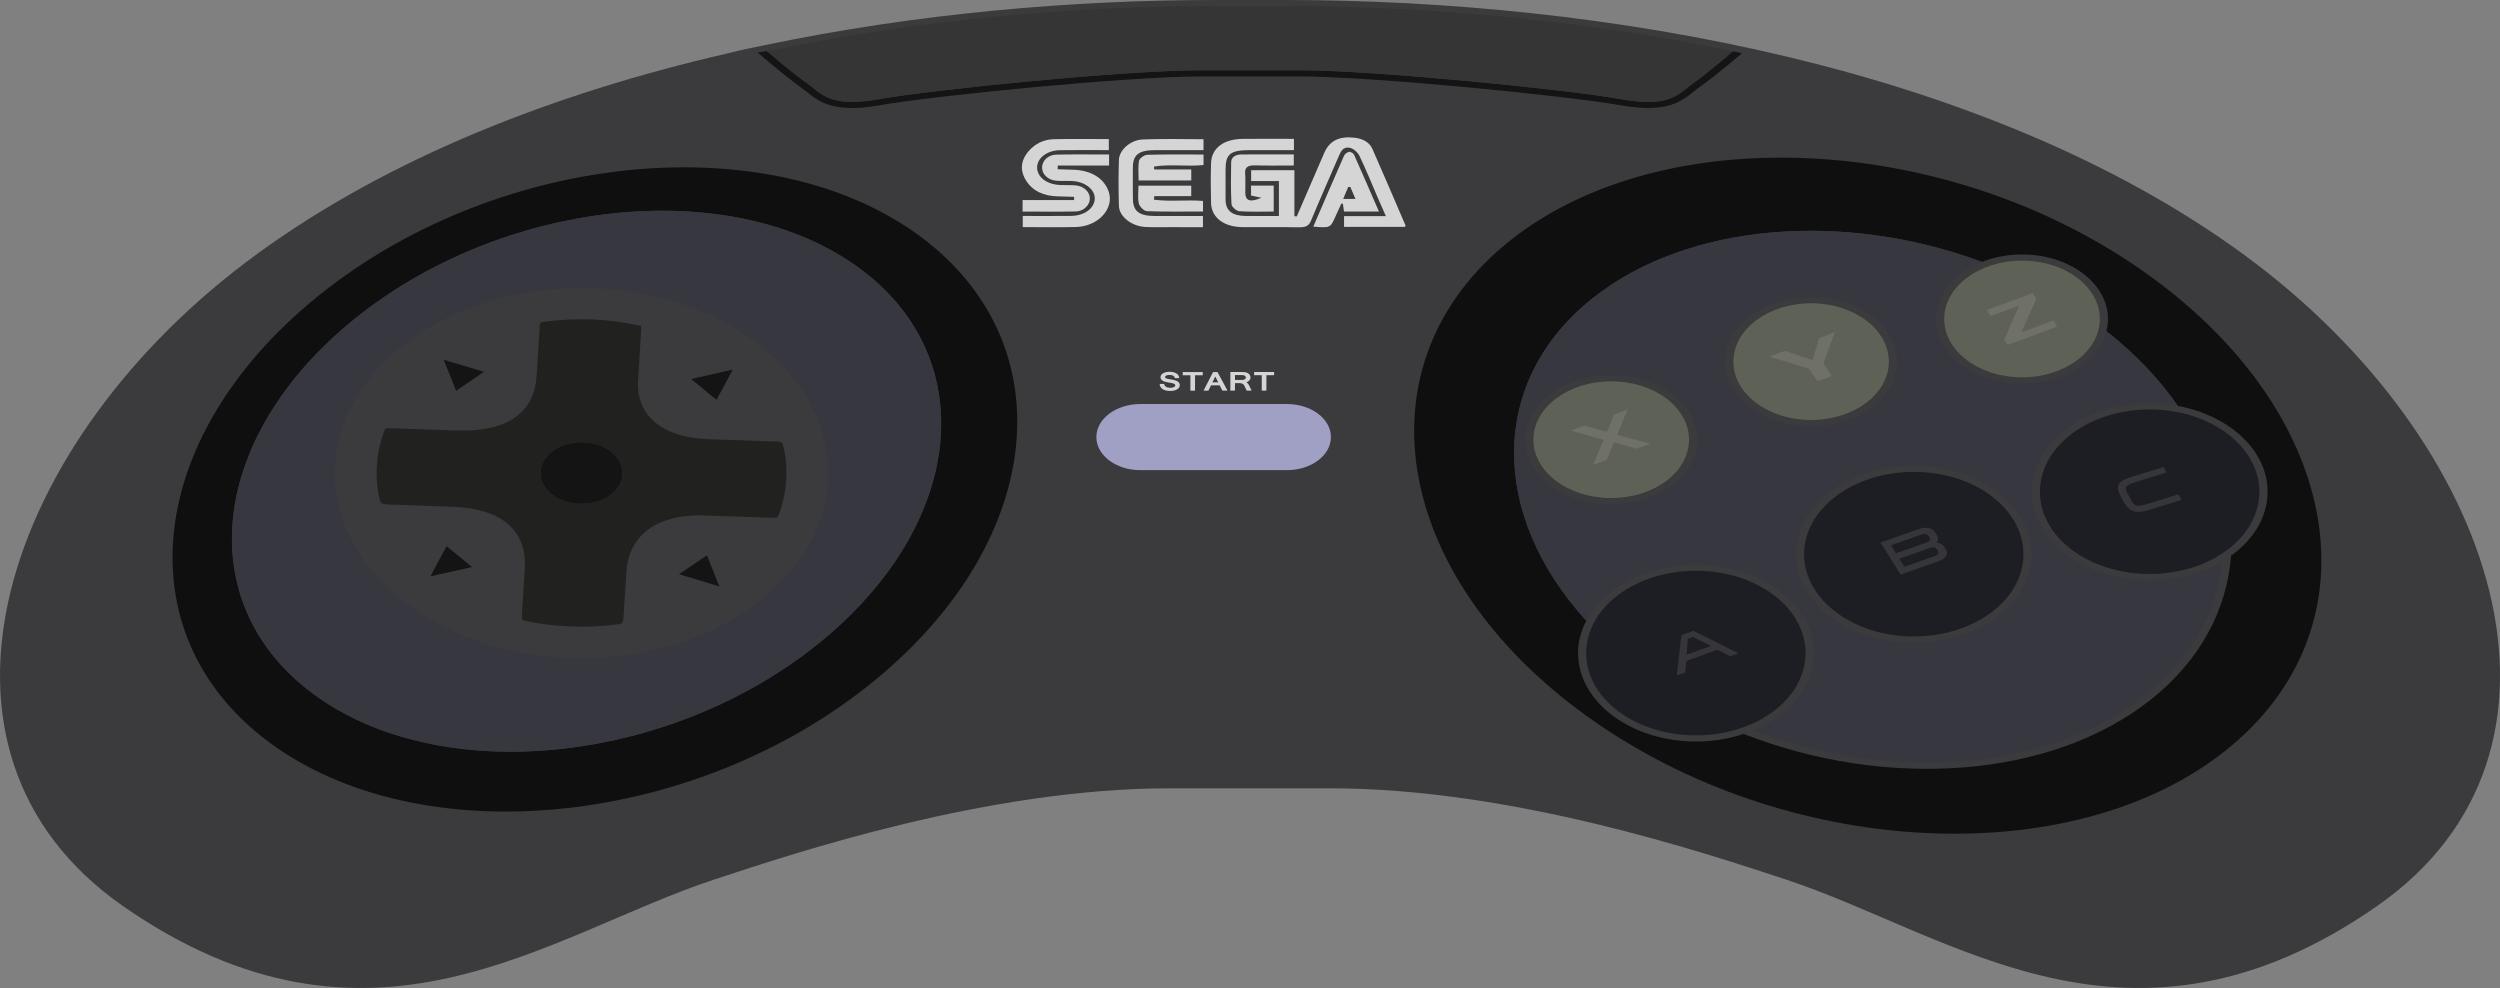 <?xml version="1.0" encoding="UTF-8" standalone="no"?>
<svg
   xmlns:dc="http://purl.org/dc/elements/1.1/"
   xmlns:cc="http://creativecommons.org/ns#"
   xmlns:rdf="http://www.w3.org/1999/02/22-rdf-syntax-ns#"
   xmlns:svg="http://www.w3.org/2000/svg"
   xmlns="http://www.w3.org/2000/svg"
   xmlns:sodipodi="http://sodipodi.sourceforge.net/DTD/sodipodi-0.dtd"
   xmlns:inkscape="http://www.inkscape.org/namespaces/inkscape"
   viewBox="0 0 329.696 130.292"
   height="130.292"
   width="329.696"
   xml:space="preserve"
   version="1.1"
   id="svg2"
   sodipodi:docname="controller.svg"
   inkscape:version="0.92.2 (5c3e80d, 2017-08-06)"><rect x="0" y="0" width="329.696" height="130.292" fill="#808080" stroke="none"/><sodipodi:namedview
     pagecolor="#ffffff"
     bordercolor="#666666"
     borderopacity="1"
     objecttolerance="10"
     gridtolerance="10"
     guidetolerance="10"
     inkscape:pageopacity="0"
     inkscape:pageshadow="2"
     inkscape:window-width="1920"
     inkscape:window-height="1017"
     id="namedview158"
     showgrid="false"
     inkscape:zoom="2.1171002"
     inkscape:cx="93.673723"
     inkscape:cy="125.79441"
     inkscape:window-x="-8"
     inkscape:window-y="-8"
     inkscape:window-maximized="1"
     inkscape:current-layer="g152"
     fit-margin-top="0"
     fit-margin-left="0"
     fit-margin-right="0"
     fit-margin-bottom="0" /><defs
     id="defs6"><clipPath
       id="clipPath16"
       clipPathUnits="userSpaceOnUse"><path
         id="path18"
         d="M 0,138.978 H 263.757 V 0 H 0 Z"
         inkscape:connector-curvature="0" /></clipPath><clipPath
       id="clipPath28"
       clipPathUnits="userSpaceOnUse"><path
         id="path30"
         d="m 166.998,51.668 h 0.79 v -1.14 h -0.79 z"
         inkscape:connector-curvature="0" /></clipPath><clipPath
       id="clipPath44"
       clipPathUnits="userSpaceOnUse"><path
         id="path46"
         d="m 209.098,102.598 h 1.1 v -0.81 h -1.1 z"
         inkscape:connector-curvature="0" /></clipPath><clipPath
       id="clipPath60"
       clipPathUnits="userSpaceOnUse"><path
         id="path62"
         d="m 221.548,93.718 h 0.83 v -1.33 h -0.83 z"
         inkscape:connector-curvature="0" /></clipPath><clipPath
       id="clipPath76"
       clipPathUnits="userSpaceOnUse"><path
         id="path78"
         d="m 229.768,81.878 h 1.22 v -0.84 h -1.22 z"
         inkscape:connector-curvature="0" /></clipPath><clipPath
       id="clipPath96"
       clipPathUnits="userSpaceOnUse"><path
         id="path98"
         d="m 183.718,36.628 h 1.2 v -0.89 h -1.2 z"
         inkscape:connector-curvature="0" /></clipPath><clipPath
       id="clipPath112"
       clipPathUnits="userSpaceOnUse"><path
         id="path114"
         d="m 234.458,60.968 h 0.94 v -0.96 h -0.94 z"
         inkscape:connector-curvature="0" /></clipPath></defs><g
     transform="matrix(1.25,0,0,-1.25,0,130.292)"
     id="g10"><g
       id="g12"><g
         clip-path="url(#clipPath16)"
         id="g14"><g
           transform="matrix(1,0,0,0.75,234.728,24.988)"
           id="g20"><path
             id="path22"
             style="fill:#0f0f0f;fill-opacity:1;fill-rule:nonzero;stroke:none"
             d="m 0,0 c -16.27,-17.17 -46.35,-15.09 -67.18,4.8 -20.84,19.88 -24.44,49.91 -8.17,67.08 7.12,7.51 16.88,11.33 27.35,11.59 13.47,0.34 28.12,-5.2 39.84,-16.39 C 12.68,47.2 16.27,17.16 0,0 M -7.57,67.7 C -19.45,79.03 -34.35,84.69 -48.06,84.34 V 84.33 C -58.73,84.06 -68.7,80.16 -75.99,72.47 -92.64,54.9 -88.9,24.32 -67.78,4.18 -46.66,-15.97 -16.03,-18.17 0.63,-0.59 17.29,16.98 13.56,47.56 -7.57,67.7"
             inkscape:connector-curvature="0" /></g><g
           id="g24"
           transform="matrix(1,0,0,0.75,0,-1.0861612e-5)"><g
             id="g26" /><g
             id="g32"><g
               style="opacity:0.34"
               id="g34"
               clip-path="url(#clipPath28)"><g
                 id="g36"
                 transform="translate(167.788,51.028)"><path
                   id="path38"
                   style="fill:#f3f3f3;fill-opacity:1;fill-rule:nonzero;stroke:none"
                   d="m 0,0 -0.71,-0.5 c -0.03,0.04 -0.05,0.07 -0.08,0.11 0.1,0.35 0.22,0.69 0.36,1.03 C -0.3,0.42 -0.15,0.21 0,0"
                   inkscape:connector-curvature="0" /></g></g></g></g><g
           id="g40"
           transform="matrix(1,0,0,0.75,0,-1.0861612e-5)"><g
             id="g42" /><g
             id="g48"><g
               style="opacity:0.34"
               id="g50"
               clip-path="url(#clipPath44)"><g
                 id="g52"
                 transform="translate(210.198,102.558)"><path
                   id="path54"
                   style="fill:#f3f3f3;fill-opacity:1;fill-rule:nonzero;stroke:none"
                   d="m 0,0 -0.4,-0.77 c -0.23,0.12 -0.47,0.24 -0.7,0.35 0.33,0.17 0.67,0.33 1.02,0.46 C -0.05,0.03 -0.03,0.01 0,0"
                   inkscape:connector-curvature="0" /></g></g></g></g><g
           id="g56"
           transform="matrix(1,0,0,0.75,0,-1.0861612e-5)"><g
             id="g58" /><g
             id="g64"><g
               style="opacity:0.34"
               id="g66"
               clip-path="url(#clipPath60)"><g
                 id="g68"
                 transform="translate(222.158,93.718)"><path
                   id="path70"
                   style="fill:#f3f3f3;fill-opacity:1;fill-rule:nonzero;stroke:none"
                   d="M 0,0 C 0.07,-0.08 0.15,-0.15 0.22,-0.23 0.19,-0.6 0.15,-0.97 0.08,-1.33 c -0.22,0.24 -0.45,0.48 -0.69,0.72 z"
                   inkscape:connector-curvature="0" /></g></g></g></g><g
           id="g72"
           transform="matrix(1,0,0,0.75,0,-1.0861612e-5)"><g
             id="g74" /><g
             id="g80"><g
               style="opacity:0.34"
               id="g82"
               clip-path="url(#clipPath76)"><g
                 id="g84"
                 transform="translate(230.988,81.428)"><path
                   id="path86"
                   style="fill:#f3f3f3;fill-opacity:1;fill-rule:nonzero;stroke:none"
                   d="M 0,0 -0.78,-0.39 C -0.92,-0.11 -1.06,0.17 -1.22,0.45 -0.82,0.36 -0.43,0.24 -0.05,0.1 -0.03,0.07 -0.02,0.03 0,0"
                   inkscape:connector-curvature="0" /></g></g></g></g><g
           transform="matrix(1,0,0,0.75,235.388,45.613)"
           id="g88"><path
             id="path90"
             style="fill:#151415;fill-opacity:1;fill-rule:nonzero;stroke:none"
             d="m 0,0 c -0.44,-7.55 -3.21,-14.69 -8.46,-20.24 -10.59,-11.23 -28.04,-12.65 -42.97,-4.84 0.33,0.14 0.65,0.3 0.96,0.48 14.52,-7.33 31.22,-5.82 41.38,4.95 4.9,5.19 7.59,11.79 8.16,18.84 C -0.61,-0.56 -0.3,-0.29 0,0"
             inkscape:connector-curvature="0" /></g><g
           id="g92"
           transform="matrix(1,0,0,0.75,0,-1.0861612e-5)"><g
             id="g94" /><g
             id="g100"><g
               style="opacity:0.34"
               id="g102"
               clip-path="url(#clipPath96)"><g
                 id="g104"
                 transform="translate(184.118,36.628)"><path
                   id="path106"
                   style="fill:#f3f3f3;fill-opacity:1;fill-rule:nonzero;stroke:none"
                   d="M 0,0 C 0.26,-0.14 0.53,-0.28 0.8,-0.41 0.49,-0.59 0.17,-0.75 -0.16,-0.89 -0.24,-0.85 -0.32,-0.81 -0.4,-0.77 Z"
                   inkscape:connector-curvature="0" /></g></g></g></g><g
           id="g108"
           transform="matrix(1,0,0,0.75,0,-1.0861612e-5)"><g
             id="g110" /><g
             id="g116"><g
               style="opacity:0.34"
               id="g118"
               clip-path="url(#clipPath112)"><g
                 id="g120"
                 transform="translate(235.398,60.928)"><path
                   id="path122"
                   style="fill:#f3f3f3;fill-opacity:1;fill-rule:nonzero;stroke:none"
                   d="m 0,0 c 0,-0.04 0,-0.07 -0.01,-0.11 -0.3,-0.29 -0.61,-0.56 -0.93,-0.81 0.03,0.32 0.05,0.64 0.07,0.96 z"
                   inkscape:connector-curvature="0" /></g></g></g></g><g
           transform="matrix(1,0,0,0.75,178.928,26.653)"
           id="g124"><path
             id="path126"
             style="fill:#151415;fill-opacity:1;fill-rule:nonzero;stroke:none"
             d="m 0,0 c -6.4,0 -11.58,5.17 -11.58,11.57 0,6.4 5.18,11.58 11.58,11.58 6.4,0 11.56,-5.18 11.56,-11.58 C 11.56,5.17 6.4,0 0,0 m 0,24.01 c -5.25,0 -9.75,-3.27 -11.57,-7.88 -0.14,-0.34 -0.26,-0.68 -0.36,-1.03 -0.33,-1.12 -0.51,-2.31 -0.51,-3.53 0,-6.86 5.58,-12.44 12.44,-12.44 1.79,0 3.49,0.38 5.03,1.07 0.33,0.14 0.65,0.3 0.96,0.48 3.84,2.11 6.44,6.2 6.44,10.89 0,6.86 -5.57,12.44 -12.43,12.44"
             inkscape:connector-curvature="0" /></g><g
           transform="matrix(1,0,0,0.75,201.918,37.086)"
           id="g128"><path
             id="path130"
             style="fill:#151415;fill-opacity:1;fill-rule:nonzero;stroke:none"
             d="m 0,0 c -6.4,0 -11.58,5.18 -11.58,11.57 0,6.4 5.18,11.58 11.58,11.58 6.39,0 11.56,-5.18 11.56,-11.58 C 11.56,5.18 6.39,0 0,0 m 0,24.01 c -6.87,0 -12.44,-5.57 -12.44,-12.44 0,-6.86 5.57,-12.44 12.44,-12.44 6.86,0 12.42,5.58 12.42,12.44 0,6.87 -5.56,12.44 -12.42,12.44"
             inkscape:connector-curvature="0" /></g><g
           transform="matrix(1,0,0,0.75,226.798,43.678)"
           id="g132"><path
             id="path134"
             style="fill:#151415;fill-opacity:1;fill-rule:nonzero;stroke:none"
             d="m 0,0 c -6.4,0 -11.58,5.16 -11.58,11.56 0,6.4 5.18,11.58 11.58,11.58 6.39,0 11.57,-5.18 11.57,-11.58 C 11.57,5.16 6.39,0 0,0 M 4.14,23.29 C 3.76,23.43 3.37,23.55 2.97,23.64 2.02,23.88 1.02,24 0,24 -6.87,24 -12.44,18.43 -12.44,11.56 -12.44,4.7 -6.87,-0.87 0,-0.87 c 2.89,0 5.55,0.98 7.66,2.64 0.32,0.25 0.63,0.52 0.93,0.81 2.37,2.26 3.85,5.45 3.85,8.98 0,5.42 -3.47,10.02 -8.3,11.73"
             inkscape:connector-curvature="0" /></g><g
           transform="matrix(1,0,0,0.75,169.988,51.688)"
           id="g136"><path
             id="path138"
             style="fill:#0f0f0f;fill-opacity:1;fill-rule:nonzero;stroke:none"
             d="m 0,0 c -4.54,0 -8.21,3.67 -8.21,8.21 0,4.54 3.67,8.21 8.21,8.21 4.54,0 8.21,-3.68 8.21,-8.21 C 8.21,3.67 4.54,0 0,0 m 0,17.28 c -5,0 -9.07,-4.07 -9.07,-9.07 0,-5.01 4.07,-9.08 9.07,-9.08 5.01,0 9.07,4.07 9.07,9.08 0,5 -4.06,9.07 -9.07,9.07"
             inkscape:connector-curvature="0" /></g><g
           transform="matrix(1,0,0,0.75,191.068,59.923)"
           id="g140"><path
             id="path142"
             style="fill:#0f0f0f;fill-opacity:1;fill-rule:nonzero;stroke:none"
             d="m 0,0 c -4.53,0 -8.19,3.67 -8.19,8.21 0,4.54 3.66,8.21 8.19,8.21 4.54,0 8.21,-3.67 8.21,-8.21 C 8.21,3.67 4.54,0 0,0 m 0,17.28 c -5,0 -9.06,-4.07 -9.06,-9.07 0,-5.01 4.06,-9.07 9.06,-9.07 5.01,0 9.08,4.06 9.08,9.07 0,5 -4.07,9.07 -9.08,9.07"
             inkscape:connector-curvature="0" /></g><g
           transform="matrix(1,0,0,0.75,213.328,64.423)"
           id="g144"><path
             id="path146"
             style="fill:#0f0f0f;fill-opacity:1;fill-rule:nonzero;stroke:none"
             d="m 0,0 c -4.54,0 -8.21,3.68 -8.21,8.21 0,4.54 3.67,8.21 8.21,8.21 4.54,0 8.21,-3.67 8.21,-8.21 C 8.21,3.68 4.54,0 0,0 m 0,17.29 c -1.13,0 -2.21,-0.21 -3.21,-0.59 -0.35,-0.13 -0.69,-0.29 -1.02,-0.46 -2.88,-1.52 -4.84,-4.55 -4.84,-8.03 0,-5 4.07,-9.07 9.07,-9.07 4.42,0 8.1,3.17 8.91,7.35 0.07,0.36 0.11,0.73 0.14,1.1 C 9.06,7.8 9.07,8 9.07,8.21 9.07,13.22 5.01,17.29 0,17.29"
             inkscape:connector-curvature="0" /></g><g
           transform="matrix(1,0,0,0.75,135.758,54.628)"
           id="g148"><path
             id="path150"
             style="fill:#0f0f0f;fill-opacity:1;fill-rule:nonzero;stroke:none"
             d="m 0,0 h -15.44 c -2.57,0 -4.65,2.08 -4.65,4.66 0,2.57 2.08,4.65 4.65,4.65 H 0 C 2.58,9.31 4.66,7.23 4.66,4.66 4.66,2.08 2.58,0 0,0 m 0,10.17 h -15.44 c -3.04,0 -5.51,-2.47 -5.51,-5.51 0,-3.05 2.47,-5.52 5.51,-5.52 H 0 c 3.05,0 5.53,2.47 5.53,5.52 0,3.04 -2.48,5.51 -5.53,5.51"
             inkscape:connector-curvature="0" /></g><g
           transform="translate(235.358,32.728)"
           id="g152"><path
             id="path154"
             style="fill:#3b3a3c;fill-opacity:1;fill-rule:nonzero;stroke:none;stroke-width:0.866"
             d="M 27.28,9.106 C 24.17,21.788 14.77,34.883 1.25,44.731 c -27.13,19.77 -67.43,26.775 -101.12,26.775 h -7.23 c -15.13,0 -31.59,-1.417 -47.6,-4.77 -0.21,-0.045 -2.61,-0.517 -3.98,-0.877 -0.01,0 -0.03,-0.007 -0.04,-0.015 -18.18,-4.192 -35.57,-10.973 -49.49,-21.113 -13.52,-9.848 -22.92,-22.942 -26.03,-35.625 -3.11,-12.69 0.09,-25.005 11.87,-33.203 12.99,-9.037 24.25,-9.818 34.39,-7.56 10.14,2.257 19.2,7.485 28.02,10.387 8.55,2.812 28.84,9.607 48.03,9.607 h 16.91 c 19.18,0 39.48,-6.795 48.03,-9.607 8.82,-2.902 17.86,-8.13 28,-10.387 10.14,-2.257 21.42,-1.478 34.4,7.56 11.79,8.197 14.98,20.513 11.87,33.203"
             inkscape:connector-curvature="0"
             sodipodi:nodetypes="ccssccccccscsscscc" /></g><g
           transform="matrix(1,0,0,0.75,226.928,30.433)"
           id="g156"><path
             id="path158"
             style="fill:#0f0f0f;fill-opacity:1;fill-rule:nonzero;stroke:none"
             d="m 0,0 c -10.59,-11.23 -28.04,-12.65 -42.97,-4.84 -1.54,-0.69 -3.24,-1.07 -5.03,-1.07 -6.86,0 -12.44,5.58 -12.44,12.44 0,1.22 0.18,2.41 0.51,3.53 0.1,0.35 0.22,0.69 0.36,1.03 -10.2,14.88 -10.33,33.7 0.67,45.36 10.1,10.7 26.62,12.26 41.07,5.11 0.33,0.17 0.67,0.33 1.02,0.46 1,0.38 2.08,0.59 3.21,0.59 5.01,0 9.07,-4.07 9.07,-9.08 0,-0.21 -0.01,-0.41 -0.02,-0.62 -0.03,-0.37 -0.07,-0.74 -0.14,-1.1 3.09,-3.24 5.6,-6.79 7.53,-10.51 0.4,-0.09 0.79,-0.21 1.17,-0.35 4.83,-1.71 8.3,-6.31 8.3,-11.73 0,-3.53 -1.48,-6.72 -3.85,-8.98 C 8.02,12.69 5.25,5.55 0,0 M -0.36,59.82 C -12.08,71.01 -26.73,76.55 -40.2,76.21 -50.67,75.95 -60.43,72.13 -67.55,64.62 -83.82,47.45 -80.22,17.42 -59.38,-2.46 -38.55,-22.35 -8.47,-24.43 7.8,-7.26 24.07,9.9 20.48,39.94 -0.36,59.82"
             inkscape:connector-curvature="0" /></g><g
           transform="matrix(1,0,0,0.75,201.918,36.433)"
           id="g160"><path
             id="path162"
             style="fill:#37373f;fill-opacity:1;fill-rule:nonzero;stroke:none"
             d="m 0,0 c -6.87,0 -12.44,5.58 -12.44,12.44 0,6.87 5.57,12.44 12.44,12.44 6.86,0 12.42,-5.57 12.42,-12.44 C 12.42,5.58 6.86,0 0,0 m -19.91,39.53 c 0,5 4.06,9.07 9.06,9.07 5.01,0 9.08,-4.07 9.08,-9.07 0,-5.01 -4.07,-9.07 -9.08,-9.07 -5,0 -9.06,4.06 -9.06,9.07 M -31.93,19.47 c -5,0 -9.07,4.07 -9.07,9.08 0,5 4.07,9.07 9.07,9.07 5.01,0 9.07,-4.07 9.07,-9.07 0,-5.01 -4.06,-9.08 -9.07,-9.08 M 24.88,8.79 c -6.87,0 -12.44,5.57 -12.44,12.43 0,6.87 5.57,12.44 12.44,12.44 1.02,0 2.02,-0.12 2.97,-0.36 -1.93,3.72 -4.44,7.27 -7.53,10.51 -0.81,-4.18 -4.49,-7.35 -8.91,-7.35 -5,0 -9.07,4.07 -9.07,9.07 0,3.48 1.96,6.51 4.84,8.03 -14.45,7.15 -30.97,5.59 -41.07,-5.11 -11,-11.66 -10.87,-30.48 -0.67,-45.36 1.82,4.61 6.32,7.88 11.57,7.88 6.86,0 12.43,-5.58 12.43,-12.44 0,-4.69 -2.6,-8.78 -6.44,-10.89 14.52,-7.33 31.22,-5.82 41.38,4.95 4.9,5.19 7.59,11.79 8.16,18.84 C 30.43,9.77 27.77,8.79 24.88,8.79"
             inkscape:connector-curvature="0" /></g><g
           transform="matrix(1,0,0,0.75,238.368,52.348)"
           id="g164"><path
             id="path166"
             style="fill:#1d1e23;fill-opacity:1;fill-rule:nonzero;stroke:none"
             d="m 0,0 c 0,-6.4 -5.18,-11.56 -11.57,-11.56 -6.4,0 -11.58,5.16 -11.58,11.56 0,6.4 5.18,11.58 11.58,11.58 C -5.18,11.58 0,6.4 0,0"
             inkscape:connector-curvature="0" /></g><g
           transform="matrix(1,0,0,0.75,213.478,45.763)"
           id="g168"><path
             id="path170"
             style="fill:#1d1e23;fill-opacity:1;fill-rule:nonzero;stroke:none"
             d="m 0,0 c 0,-6.39 -5.17,-11.57 -11.56,-11.57 -6.4,0 -11.58,5.18 -11.58,11.57 0,6.4 5.18,11.58 11.58,11.58 C -5.17,11.58 0,6.4 0,0"
             inkscape:connector-curvature="0" /></g><g
           transform="matrix(1,0,0,0.75,190.488,35.331)"
           id="g172"><path
             id="path174"
             style="fill:#1d1e23;fill-opacity:1;fill-rule:nonzero;stroke:none"
             d="m 0,0 c 0,-6.4 -5.16,-11.57 -11.56,-11.57 -6.4,0 -11.58,5.17 -11.58,11.57 0,6.4 5.18,11.58 11.58,11.58 C -5.16,11.58 0,6.4 0,0"
             inkscape:connector-curvature="0" /></g><g
           transform="matrix(1,0,0,0.75,221.538,70.581)"
           id="g176"><path
             id="path178"
             style="fill:#5e6155;fill-opacity:1;fill-rule:nonzero;stroke:none"
             d="m 0,0 c 0,-4.53 -3.67,-8.21 -8.21,-8.21 -4.54,0 -8.21,3.68 -8.21,8.21 0,4.54 3.67,8.21 8.21,8.21 C -3.67,8.21 0,4.54 0,0"
             inkscape:connector-curvature="0" /></g><g
           transform="matrix(1,0,0,0.75,199.278,66.081)"
           id="g180"><path
             id="path182"
             style="fill:#5e6155;fill-opacity:1;fill-rule:nonzero;stroke:none"
             d="m 0,0 c 0,-4.54 -3.67,-8.21 -8.21,-8.21 -4.53,0 -8.19,3.67 -8.19,8.21 0,4.54 3.66,8.21 8.19,8.21 C -3.67,8.21 0,4.54 0,0"
             inkscape:connector-curvature="0" /></g><g
           transform="matrix(1,0,0,0.75,178.198,57.846)"
           id="g184"><path
             id="path186"
             style="fill:#5e6155;fill-opacity:1;fill-rule:nonzero;stroke:none"
             d="m 0,0 c 0,-4.54 -3.67,-8.21 -8.21,-8.21 -4.54,0 -8.21,3.67 -8.21,8.21 0,4.54 3.67,8.21 8.21,8.21 C -3.67,8.21 0,4.53 0,0"
             inkscape:connector-curvature="0" /></g><g
           transform="matrix(1,0,0,0.75,183.798,98.616)"
           id="g188"><path
             id="path190"
             style="fill:#151415;fill-opacity:1;fill-rule:nonzero;stroke:none"
             d="m 0,0 c 0,0 -2.94,-3.32 -4.52,-4.79 -0.71,-0.66 -1.39,-1.65 -2.62,-2.3 -1.23,-0.64 -2.98,-0.89 -5.79,-0.21 -5.38,1.29 -26.02,4.04 -33.83,4.04 h -10.3 c -7.81,0 -28.45,-2.75 -33.84,-4.04 -2.81,-0.68 -4.56,-0.43 -5.8,0.21 -1.23,0.65 -1.89,1.64 -2.61,2.3 -1.35,1.26 -3.48,3.67 -4.08,4.35 -0.09,0.12 -0.15,0.18 -0.15,0.18 -0.14,0.16 -0.19,0.18 -0.3,0.37 l 0.96,0.19 c 0.02,-0.03 2.67,-3.07 4.16,-4.45 0.81,-0.77 1.41,-1.65 2.43,-2.18 1.02,-0.53 2.51,-0.78 5.19,-0.14 5.6,1.35 26.03,4.08 34.04,4.08 h 10.3 c 8.01,0 28.44,-2.73 34.04,-4.08 2.68,-0.64 4.17,-0.39 5.19,0.14 1.02,0.53 1.62,1.41 2.43,2.18 1.29,1.19 3.52,3.73 4.12,4.42 z"
             inkscape:connector-curvature="0" /></g><g
           transform="matrix(1,0,0,0.75,86.458,36.426)"
           id="g192"><path
             id="path194"
             style="fill:#0f0f0f;fill-opacity:1;fill-rule:nonzero;stroke:none"
             d="m 0,0 c -15.54,-16.81 -39.17,-20.38 -52.78,-7.8 -13.61,12.59 -11.91,36.42 3.63,53.24 15.54,16.81 39.18,20.37 52.78,7.79 v 0.01 C 17.24,40.65 15.54,16.82 0,0 M 9.87,57.88 C -6.28,72.81 -34.43,68.75 -53,48.65 -71.57,28.55 -73.42,0.16 -57.27,-14.76 c 16.15,-14.93 44.32,-10.87 62.89,9.23 18.57,20.09 20.4,48.48 4.25,63.41"
             inkscape:connector-curvature="0" /></g><g
           transform="matrix(1,0,0,0.75,140.415,58.12)"
           id="g196"><path
             id="path198"
             style="fill:#a09fc4;fill-opacity:1;fill-rule:nonzero;stroke:none"
             d="m 0,0 c 0,-2.577 -2.075,-4.652 -4.652,-4.652 h -15.441 c -2.577,0 -4.652,2.075 -4.652,4.652 0,2.577 2.075,4.652 4.652,4.652 H -4.652 C -2.075,4.652 0,2.577 0,0"
             inkscape:connector-curvature="0" /></g><g
           transform="matrix(1,0,0,0.75,61.348,34.813)"
           id="g200"><path
             id="path202"
             style="fill:#37373f;fill-opacity:1;fill-rule:nonzero;stroke:none"
             d="m 0,0 c -14.36,0 -26.01,11.65 -26.01,26.02 0,14.36 11.65,26.01 26.01,26.01 14.37,0 26.02,-11.65 26.02,-26.01 C 26.02,11.65 14.37,0 0,0 M 28.74,55.39 V 55.38 C 15.14,67.96 -8.5,64.4 -24.04,47.59 -39.58,30.77 -41.28,6.94 -27.67,-5.65 c 13.61,-12.58 37.24,-9.01 52.78,7.8 15.54,16.82 17.24,40.65 3.63,53.24"
             inkscape:connector-curvature="0" /></g><g
           transform="matrix(1,0,0,0.75,82.148,49.896)"
           id="g204"><path
             id="path206"
             style="fill:#3b3a3c;fill-opacity:1;fill-rule:nonzero;stroke:none"
             d="M 0,0 C -0.08,-0.25 -0.13,-0.29 -0.2,-0.32 -0.27,-0.36 -0.46,-0.4 -0.81,-0.38 l -7.08,0.32 c -2.39,0.12 -4.41,-0.56 -5.83,-1.94 -1.42,-1.39 -2.23,-3.44 -2.34,-6.01 l -0.32,-6.55 c -0.01,-0.33 -0.08,-0.52 -0.14,-0.61 -0.07,-0.1 -0.13,-0.13 -0.27,-0.17 -1.62,-0.3 -3.29,-0.42 -5.01,-0.34 -1.74,0.07 -3.42,0.35 -5.02,0.82 h -0.02 c -0.13,0.05 -0.15,0.08 -0.19,0.16 -0.04,0.09 -0.07,0.3 -0.05,0.67 l 0.3,6.58 c 0.11,2.61 -0.49,4.72 -1.8,6.21 -1.31,1.48 -3.29,2.29 -5.78,2.4 l -6.92,0.33 c -0.55,0.03 -0.72,0.24 -0.77,0.46 v 0.01 c -0.3,1.6 -0.42,3.26 -0.34,4.95 0.08,1.77 0.36,3.47 0.84,5.1 0,0.01 0.01,0 0.01,0.01 v 0.02 c 0.04,0.1 0.06,0.12 0.11,0.15 0.05,0.02 0.24,0.04 0.55,0.02 l 6.98,-0.32 c 2.56,-0.12 4.62,0.49 6.05,1.8 1.43,1.31 2.19,3.29 2.31,5.83 l 0.34,7.11 c 0.01,0.25 0.06,0.38 0.09,0.43 0.04,0.05 0.04,0.06 0.14,0.08 h 0.01 c 1.66,0.32 3.4,0.46 5.17,0.38 1.79,-0.09 3.52,-0.4 5.16,-0.88 0.11,-0.04 0.1,-0.03 0.12,-0.1 0.02,-0.08 0.02,-0.31 0,-0.65 l -0.32,-6.97 c -0.11,-2.45 0.53,-4.48 1.82,-5.91 1.3,-1.43 3.22,-2.23 5.58,-2.34 l 7.31,-0.34 C 0.13,10.32 0.24,10.26 0.3,10.21 0.36,10.15 0.4,10.05 0.45,9.9 0.45,9.89 0.46,9.89 0.46,9.88 0.76,8.28 0.88,6.62 0.8,4.92 0.72,3.22 0.45,1.57 0,0 m -7.09,-9.7 -2.77,1.11 -0.65,0.27 0.51,0.46 1.93,1.74 0.5,0.46 0.2,-0.64 0.85,-2.87 0.27,-0.87 z m -25.93,2.18 -2.86,-0.85 -0.85,-0.26 0.32,0.84 1.12,2.77 0.26,0.64 0.46,-0.52 1.76,-1.9 0.46,-0.52 z m -1.49,29.04 2.79,-1.12 0.63,-0.26 -0.51,-0.46 -1.92,-1.74 -0.5,-0.47 -0.2,0.66 -0.86,2.86 -0.25,0.87 z m 25.94,-2.19 2.87,0.87 0.86,0.26 -0.34,-0.85 -1.12,-2.77 -0.25,-0.63 -0.47,0.5 -1.75,1.92 -0.46,0.51 z M -20.8,31.06 c -13.9,0 -25.15,-11.26 -25.15,-25.15 0,-13.9 11.25,-25.16 25.15,-25.16 13.9,0 25.16,11.26 25.16,25.16 0,13.89 -11.26,25.15 -25.16,25.15"
             inkscape:connector-curvature="0" /></g><g
           transform="matrix(1,0,0,0.75,61.348,35.458)"
           id="g208"><path
             id="path210"
             style="fill:#3b3a3c;fill-opacity:1;fill-rule:nonzero;stroke:none"
             d="m 0,0 c -13.9,0 -25.15,11.26 -25.15,25.16 0,13.89 11.25,25.15 25.15,25.15 13.9,0 25.16,-11.26 25.16,-25.15 C 25.16,11.26 13.9,0 0,0 m 0,51.17 c -14.36,0 -26.01,-11.65 -26.01,-26.01 0,-14.37 11.65,-26.02 26.01,-26.02 14.37,0 26.02,11.65 26.02,26.02 0,14.36 -11.65,26.01 -26.02,26.01"
             inkscape:connector-curvature="0" /></g><g
           transform="matrix(1,0,0,0.75,49.798,44.406)"
           id="g212"><path
             id="path214"
             style="fill:#151415;fill-opacity:1;fill-rule:nonzero;stroke:none"
             d="m 0,0 -0.67,-0.2 -2.86,-0.85 -0.85,-0.26 0.32,0.84 1.12,2.77 0.26,0.64 0.46,-0.52 1.76,-1.9 z"
             inkscape:connector-curvature="0" /></g><g
           transform="matrix(1,0,0,0.75,75.898,42.366)"
           id="g216"><path
             id="path218"
             style="fill:#151415;fill-opacity:1;fill-rule:nonzero;stroke:none"
             d="m 0,0 -0.84,0.34 -2.77,1.11 -0.65,0.27 0.51,0.46 1.93,1.74 0.5,0.46 0.2,-0.64 0.85,-2.87 z"
             inkscape:connector-curvature="0" /></g><g
           transform="matrix(1,0,0,0.75,77.308,65.241)"
           id="g220"><path
             id="path222"
             style="fill:#151415;fill-opacity:1;fill-rule:nonzero;stroke:none"
             d="m 0,0 -0.34,-0.85 -1.12,-2.77 -0.25,-0.63 -0.47,0.5 -1.75,1.92 -0.46,0.51 0.66,0.19 2.87,0.87 z"
             inkscape:connector-curvature="0" /></g><g
           transform="matrix(1,0,0,0.75,51.058,65.001)"
           id="g224"><path
             id="path226"
             style="fill:#151415;fill-opacity:1;fill-rule:nonzero;stroke:none"
             d="m 0,0 -0.51,-0.46 -1.92,-1.74 -0.5,-0.47 -0.2,0.66 -0.86,2.86 -0.25,0.87 0.82,-0.34 2.79,-1.12 z"
             inkscape:connector-curvature="0" /></g><g
           transform="matrix(1,0,0,0.75,61.348,51.081)"
           id="g228"><path
             id="path230"
             style="fill:#212120;fill-opacity:1;fill-rule:nonzero;stroke:none"
             d="m 0,0 c -2.39,0 -4.32,1.93 -4.32,4.33 0,2.39 1.93,4.34 4.32,4.34 2.4,0 4.33,-1.95 4.33,-4.34 C 4.33,1.93 2.4,0 0,0 m 21.26,8.3 c 0,0.01 -0.01,0.01 -0.01,0.02 C 21.2,8.47 21.16,8.57 21.1,8.63 21.04,8.68 20.93,8.74 20.68,8.75 L 13.37,9.09 C 11.01,9.2 9.09,10 7.79,11.43 6.5,12.86 5.86,14.89 5.97,17.34 l 0.32,6.97 c 0.02,0.34 0.02,0.57 0,0.65 -0.02,0.07 -0.01,0.06 -0.12,0.1 -1.64,0.48 -3.37,0.79 -5.16,0.88 -1.77,0.08 -3.51,-0.06 -5.17,-0.38 h -0.01 c -0.1,-0.02 -0.1,-0.03 -0.14,-0.08 -0.03,-0.05 -0.08,-0.18 -0.09,-0.43 l -0.34,-7.11 c -0.12,-2.54 -0.88,-4.52 -2.31,-5.83 -1.43,-1.31 -3.49,-1.92 -6.05,-1.8 l -6.98,0.32 c -0.31,0.02 -0.5,0 -0.55,-0.02 -0.05,-0.03 -0.07,-0.05 -0.11,-0.15 v -0.02 c 0,-0.01 -0.01,0 -0.01,-0.01 -0.48,-1.63 -0.76,-3.33 -0.84,-5.1 -0.08,-1.69 0.04,-3.35 0.34,-4.95 V 0.37 c 0.05,-0.22 0.22,-0.43 0.77,-0.46 l 6.92,-0.33 c 2.49,-0.11 4.47,-0.92 5.78,-2.4 1.31,-1.49 1.91,-3.6 1.8,-6.21 l -0.3,-6.58 c -0.02,-0.37 0.01,-0.58 0.05,-0.67 0.04,-0.08 0.06,-0.11 0.19,-0.16 h 0.02 c 1.6,-0.47 3.28,-0.75 5.02,-0.82 1.72,-0.08 3.39,0.04 5.01,0.34 0.14,0.04 0.2,0.07 0.27,0.17 0.06,0.09 0.13,0.28 0.14,0.61 l 0.32,6.55 c 0.11,2.57 0.92,4.62 2.34,6.01 1.42,1.38 3.44,2.06 5.83,1.94 l 7.08,-0.32 c 0.35,-0.02 0.54,0.02 0.61,0.06 0.07,0.03 0.12,0.07 0.2,0.32 0.45,1.57 0.72,3.22 0.8,4.92 0.08,1.7 -0.04,3.36 -0.34,4.96"
             inkscape:connector-curvature="0" /></g><g
           transform="matrix(1,0,0,0.75,65.678,54.328)"
           id="g232"><path
             id="path234"
             style="fill:#151415;fill-opacity:1;fill-rule:nonzero;stroke:none"
             d="m 0,0 c 0,-2.4 -1.93,-4.33 -4.33,-4.33 -2.39,0 -4.32,1.93 -4.32,4.33 0,2.39 1.93,4.34 4.32,4.34 C -1.93,4.34 0,2.39 0,0"
             inkscape:connector-curvature="0" /></g><g
           transform="matrix(1,0,0,0.75,182.818,98.818)"
           id="g236"><path
             id="path238"
             style="fill:#353535;fill-opacity:1;fill-rule:nonzero;stroke:none"
             d="m 0,0 c -0.6,-0.69 -2.83,-3.23 -4.12,-4.42 -0.81,-0.77 -1.41,-1.65 -2.43,-2.18 -1.02,-0.53 -2.51,-0.78 -5.19,-0.14 -5.6,1.35 -26.03,4.08 -34.04,4.08 h -10.3 c -8.01,0 -28.44,-2.73 -34.04,-4.08 -2.68,-0.64 -4.17,-0.39 -5.19,0.14 -1.02,0.53 -1.62,1.41 -2.43,2.18 -1.49,1.38 -4.14,4.42 -4.16,4.45 15.91,4.43 32.29,6.33 47.34,6.33 h 7.23 C -32.28,6.36 -15.91,4.44 0,0"
             inkscape:connector-curvature="0" /></g><g
           transform="matrix(1,0,0,0.75,148.239,80.3)"
           id="g240"><path
             id="path242"
             style="fill:#d5d5d5;fill-opacity:1;fill-rule:nonzero;stroke:none"
             d="m 0,0 h -6.437 v 1.505 h 4.412 c -0.321,0.971 -0.586,1.76 -0.843,2.553 -0.64,1.975 -1.238,3.967 -1.941,5.918 -0.17,0.472 -0.629,1.057 -1.049,1.155 C -6.565,11.295 -6.794,10.562 -6.99,9.955 -7.969,6.927 -8.976,3.91 -9.923,0.872 c -0.222,-0.714 -0.547,-0.954 -1.265,-0.935 -1.975,0.054 -3.952,0.005 -5.927,0.023 -2.002,0.018 -3.311,1.328 -3.355,3.4 -0.039,1.866 -0.043,3.735 10e-4,5.601 0.048,2.104 1.315,3.385 3.338,3.414 1.781,0.025 3.562,0.005 5.406,0.005 v -1.585 c -1.53,0 -3.052,0 -4.574,0 -2.147,10e-4 -2.64,-0.518 -2.641,-2.782 0,-1.408 -0.006,-2.817 0.002,-4.226 0.009,-1.507 0.695,-2.241 2.113,-2.256 1.152,-0.012 2.303,-0.003 3.514,-0.003 v 4.914 h -2.931 v 1.529 h 4.566 V 1.498 c 0.083,-0.01 0.166,-0.02 0.249,-0.03 0.966,2.976 1.934,5.952 2.897,8.929 0.551,1.702 1.565,2.394 3.2,2.142 0.91,-0.139 1.584,-0.67 1.882,-1.571 C -2.265,7.394 -1.118,3.807 0.038,0.224 0.055,0.17 0.018,0.098 0,0"
             inkscape:connector-curvature="0" /></g><g
           transform="matrix(1,0,0,0.75,107.902,80.275)"
           id="g244"><path
             id="path246"
             style="fill:#d5d5d5;fill-opacity:1;fill-rule:nonzero;stroke:none"
             d="m 0,0 v 1.567 c 1.717,0 3.401,-0.019 5.085,0.006 1.409,0.02 2.462,1.043 2.512,2.381 C 7.647,5.262 6.605,6.381 5.22,6.479 4.657,6.518 4.087,6.464 3.528,6.524 2.666,6.617 2.038,7.429 2.039,8.368 c 10e-4,0.951 0.622,1.801 1.491,1.826 1.842,0.054 3.685,0.017 5.577,0.017 V 8.661 H 6.305 3.693 C 3.692,8.487 3.69,8.313 3.688,8.139 4.204,8.116 4.72,8.084 5.237,8.072 7.183,8.027 8.589,6.893 9.074,4.967 9.667,2.615 7.979,0.112 5.654,0.015 3.81,-0.061 1.96,0 0,0"
             inkscape:connector-curvature="0" /></g><g
           transform="matrix(1,0,0,0.75,107.886,81.911)"
           id="g248"><path
             id="path250"
             style="fill:#d5d5d5;fill-opacity:1;fill-rule:nonzero;stroke:none"
             d="m 0,0 v 1.619 h 5.433 c 0,0.151 0.001,0.303 0.001,0.455 C 4.88,2.096 4.327,2.129 3.772,2.139 2.217,2.166 1.06,2.91 0.378,4.342 c -0.694,1.459 -0.587,2.92 0.328,4.261 0.627,0.92 1.494,1.543 2.586,1.578 1.908,0.061 3.82,0.017 5.805,0.017 V 8.645 C 7.383,8.645 5.667,8.674 3.952,8.637 2.25,8.6 1.145,7.011 1.659,5.41 1.968,4.447 2.851,3.8 3.983,3.734 4.515,3.702 5.052,3.742 5.581,3.688 6.439,3.6 7.089,2.792 7.099,1.866 7.109,0.941 6.46,0.04 5.622,0.016 3.779,-0.036 1.935,0 0,0"
             inkscape:connector-curvature="0" /></g><g
           transform="matrix(1,0,0,0.75,126.975,89.545)"
           id="g252"><path
             id="path254"
             style="fill:#d5d5d5;fill-opacity:1;fill-rule:nonzero;stroke:none"
             d="m 0,0 v -1.532 c -1.698,0 -3.38,0.002 -5.061,0 -1.768,-0.002 -2.384,-0.627 -2.396,-2.457 -0.009,-1.473 -0.004,-2.946 0.007,-4.419 0.013,-1.7 0.666,-2.385 2.269,-2.389 1.686,-0.005 3.372,-10e-4 5.121,-10e-4 v -1.573 c -1.258,0 -2.497,-0.002 -3.735,0.001 -0.784,0.002 -1.57,-0.026 -2.35,0.029 -1.437,0.102 -2.745,1.446 -2.782,2.95 -0.053,2.158 -0.05,4.32 -0.001,6.479 0.032,1.383 1.2,2.806 2.521,2.88 C -4.292,0.087 -2.166,0 0,0"
             inkscape:connector-curvature="0" /></g><g
           transform="matrix(1,0,0,0.75,141.709,83.249)"
           id="g256"><path
             id="path258"
             style="fill:#d5d5d5;fill-opacity:1;fill-rule:nonzero;stroke:none"
             d="M 0,0 H 1.294 C 1.092,0.624 0.921,1.153 0.751,1.682 0.676,1.678 0.602,1.673 0.528,1.668 0.366,1.156 0.204,0.645 0,0 m -3.152,-3.897 c 1.092,3.373 2.154,6.674 3.241,9.965 0.077,0.233 0.318,0.481 0.536,0.56 C 0.745,6.671 1.08,6.413 1.143,6.227 2.029,3.589 2.886,0.94 3.774,-1.781 H 0.087 c -0.041,0.391 -0.077,0.739 -0.114,1.087 -0.052,0.019 -0.105,0.039 -0.158,0.058 -0.21,-0.611 -0.426,-1.22 -0.629,-1.833 -0.541,-1.626 -0.539,-1.627 -2.338,-1.428"
             inkscape:connector-curvature="0" /></g><g
           transform="matrix(1,0,0,0.75,133.076,83.368)"
           id="g260"><path
             id="path262"
             style="fill:#d5d5d5;fill-opacity:1;fill-rule:nonzero;stroke:none"
             d="M 0,0 C -0.472,0.138 -0.752,0.22 -1.088,0.318 V 1.71 h 2.392 v -3.646 c -1.223,0 -2.439,-0.069 -3.638,0.047 -0.312,0.031 -0.802,0.631 -0.817,0.988 -0.082,1.962 -0.058,3.93 -0.035,5.895 0.009,0.689 0.412,1.093 1.077,1.1 C -0.293,6.111 1.524,6.1 3.422,6.1 V 4.541 C 2.055,4.541 0.714,4.503 -0.623,4.555 -1.444,4.588 -1.761,4.288 -1.708,3.423 -1.653,2.509 -1.705,1.589 -1.694,0.672 -1.68,-0.423 -1.175,-0.686 0,0"
             inkscape:connector-curvature="0" /></g><g
           transform="matrix(1,0,0,0.75,121.735,83.17)"
           id="g264"><path
             id="path266"
             style="fill:#d5d5d5;fill-opacity:1;fill-rule:nonzero;stroke:none"
             d="m 0,0 c 1.688,-0.315 3.436,0.015 5.186,-0.183 v -1.486 c -2.002,0 -3.964,-0.049 -5.92,0.049 -0.312,0.016 -0.779,0.653 -0.85,1.064 -0.136,0.789 -0.04,1.622 -0.04,2.519 H 3.944 V 0.494 H 0.052 C 0.034,0.329 0.017,0.165 0,0"
             inkscape:connector-curvature="0" /></g><g
           transform="matrix(1,0,0,0.75,126.976,87.931)"
           id="g268"><path
             id="path270"
             style="fill:#d5d5d5;fill-opacity:1;fill-rule:nonzero;stroke:none"
             d="m 0,0 v -1.477 c -1.736,-0.247 -3.517,0.158 -5.223,-0.219 0.006,-0.135 0.012,-0.271 0.017,-0.406 h 3.912 v -1.543 h -5.553 c 0,0.905 -0.078,1.85 0.041,2.766 0.043,0.328 0.553,0.828 0.865,0.84 C -3.978,0.038 -2.011,0 0,0"
             inkscape:connector-curvature="0" /></g><g
           transform="matrix(1,0,0,0.75,123.48,62.987)"
           id="g272"><path
             id="path274"
             style="fill:#d5d5d5;fill-opacity:1;fill-rule:nonzero;stroke:none"
             d="m 0,0 c -0.187,0 -0.351,0.023 -0.489,0.072 -0.14,0.049 -0.256,0.117 -0.351,0.205 -0.093,0.086 -0.164,0.192 -0.213,0.313 -0.049,0.121 -0.075,0.254 -0.08,0.398 h 0.474 c 0.008,-0.093 0.03,-0.174 0.067,-0.242 0.037,-0.068 0.084,-0.125 0.142,-0.17 0.057,-0.045 0.123,-0.078 0.196,-0.099 0.074,-0.022 0.153,-0.032 0.237,-0.032 0.079,0.002 0.152,0.01 0.216,0.026 0.066,0.015 0.122,0.039 0.168,0.068 0.047,0.029 0.082,0.065 0.108,0.107 0.025,0.043 0.038,0.09 0.038,0.143 0,0.055 -0.012,0.1 -0.036,0.139 -0.026,0.037 -0.065,0.07 -0.121,0.101 -0.054,0.03 -0.127,0.057 -0.215,0.082 -0.09,0.024 -0.2,0.049 -0.33,0.075 -0.15,0.033 -0.278,0.072 -0.386,0.117 -0.108,0.043 -0.196,0.095 -0.266,0.156 -0.068,0.061 -0.12,0.131 -0.153,0.209 -0.033,0.078 -0.05,0.168 -0.049,0.271 0,0.11 0.022,0.211 0.068,0.303 0.047,0.094 0.112,0.174 0.196,0.24 0.085,0.067 0.185,0.12 0.301,0.159 0.118,0.037 0.248,0.056 0.391,0.056 0.149,0 0.285,-0.019 0.408,-0.06 0.123,-0.041 0.23,-0.1 0.32,-0.176 C 0.729,2.385 0.8,2.291 0.851,2.18 0.901,2.07 0.929,1.943 0.932,1.805 H 0.464 C 0.431,2.102 0.251,2.25 -0.073,2.25 -0.231,2.25 -0.353,2.223 -0.437,2.17 -0.52,2.115 -0.562,2.043 -0.562,1.949 -0.562,1.912 -0.553,1.879 -0.535,1.85 -0.517,1.822 -0.487,1.797 -0.447,1.773 -0.407,1.75 -0.355,1.729 -0.292,1.709 -0.229,1.689 -0.153,1.67 -0.063,1.65 0.015,1.635 0.094,1.619 0.176,1.6 0.258,1.58 0.338,1.557 0.417,1.527 0.495,1.5 0.569,1.467 0.639,1.428 0.708,1.389 0.769,1.34 0.821,1.283 0.874,1.227 0.916,1.16 0.945,1.084 0.976,1.008 0.991,0.92 0.991,0.816 0.991,0.695 0.966,0.586 0.917,0.486 0.867,0.387 0.799,0.301 0.711,0.229 0.623,0.156 0.519,0.102 0.396,0.061 0.275,0.02 0.143,0 0,0"
             inkscape:connector-curvature="0" /></g><g
           transform="matrix(1,0,0,0.75,126.892,64.644)"
           id="g276"><path
             id="path278"
             style="fill:#d5d5d5;fill-opacity:1;fill-rule:nonzero;stroke:none"
             d="m 0,0 h -0.812 l -0.002,-2.166 h -0.489 l 0.003,2.164 h -0.808 l 10e-4,0.451 H 0 Z"
             inkscape:connector-curvature="0" /></g><g
           transform="matrix(1,0,0,0.75,128.528,63.894)"
           id="g280"><path
             id="path282"
             style="fill:#d5d5d5;fill-opacity:1;fill-rule:nonzero;stroke:none"
             d="m 0,0 -0.315,0.826 -0.3,-0.828 z M 0.979,-1.164 H 0.436 L 0.15,-0.416 h -0.913 l -0.272,-0.748 -0.516,-0.002 1.005,2.617 h 0.465 z"
             inkscape:connector-curvature="0" /></g><g
           transform="matrix(1,0,0,0.75,130.295,64.147)"
           id="g284"><path
             id="path286"
             style="fill:#d5d5d5;fill-opacity:1;fill-rule:nonzero;stroke:none"
             d="M 0,0 H 0.648 C 0.735,0.002 0.81,0.008 0.872,0.02 0.935,0.031 0.985,0.051 1.025,0.078 1.064,0.105 1.094,0.143 1.112,0.187 1.131,0.232 1.14,0.287 1.14,0.352 1.141,0.467 1.104,0.553 1.032,0.607 0.96,0.66 0.849,0.687 0.698,0.687 H 0 Z M 1.755,-1.5 H 1.23 L 0.982,-0.787 C 0.964,-0.738 0.939,-0.693 0.91,-0.652 0.88,-0.611 0.846,-0.574 0.806,-0.545 0.767,-0.516 0.723,-0.492 0.675,-0.475 0.626,-0.459 0.576,-0.449 0.521,-0.449 H -0.001 L -0.002,-1.5 h -0.487 l 0.003,2.615 h 1.17 C 0.753,1.115 0.819,1.113 0.883,1.111 0.946,1.109 1.006,1.102 1.064,1.09 1.122,1.076 1.178,1.059 1.231,1.035 1.284,1.012 1.335,0.98 1.383,0.937 1.426,0.902 1.463,0.861 1.495,0.814 1.527,0.77 1.553,0.723 1.574,0.672 1.596,0.621 1.611,0.568 1.622,0.514 1.634,0.459 1.639,0.404 1.639,0.352 1.639,0.191 1.6,0.055 1.522,-0.061 1.446,-0.174 1.34,-0.262 1.204,-0.322 1.315,-0.408 1.406,-0.543 1.476,-0.727 Z"
             inkscape:connector-curvature="0" /></g><g
           transform="matrix(1,0,0,0.75,134.422,64.648)"
           id="g288"><path
             id="path290"
             style="fill:#d5d5d5;fill-opacity:1;fill-rule:nonzero;stroke:none"
             d="m 0,0 h -0.812 l -0.002,-2.166 h -0.489 l 0.003,2.164 h -0.808 l 10e-4,0.451 H 0 Z"
             inkscape:connector-curvature="0" /></g><g
           transform="matrix(1,0,0,0.75,172.672,56.894)"
           id="g292"><path
             id="path294"
             style="fill:#6f7066;fill-opacity:1;fill-rule:nonzero;stroke:none"
             d="m 0,0 -2.409,0.876 -0.719,-2.424 -1.461,-0.723 1.09,3.524 -3.473,1.291 1.461,0.723 2.373,-0.918 0.755,2.466 1.425,0.705 -1.098,-3.553 3.481,-1.262 z"
             inkscape:connector-curvature="0" /></g><g
           transform="matrix(1,0,0,0.75,192.382,65.902)"
           id="g296"><path
             id="path298"
             style="fill:#6f7066;fill-opacity:1;fill-rule:nonzero;stroke:none"
             d="m 0,0 0.88,-1.779 -1.521,-0.753 -0.881,1.779 -4.201,1.7 1.644,0.814 2.917,-1.314 0.714,3.111 1.644,0.813 z"
             inkscape:connector-curvature="0" /></g><g
           transform="matrix(1,0,0,0.75,211.823,67.845)"
           id="g300"><path
             id="path302"
             style="fill:#6f7066;fill-opacity:1;fill-rule:nonzero;stroke:none"
             d="M 0,0 -0.374,0.756 1.204,5.53 -1.792,4.048 -2.214,4.901 2.624,7.296 3.021,6.494 1.443,1.778 4.8,3.439 5.223,2.585 Z"
             inkscape:connector-curvature="0" /></g><g
           transform="matrix(1,0,0,0.75,180.5,36.079)"
           id="g304"><path
             id="path306"
             style="fill:#35353a;fill-opacity:1;fill-rule:nonzero;stroke:none"
             d="M 0,0 -1.879,1.272 -2.43,1.008 -2.544,-1.214 Z m 2.906,-1.029 -0.855,-0.408 -1.378,0.896 -3.242,-1.548 -0.132,-1.617 -0.893,-0.425 0.488,5.666 1.259,0.601 z"
             inkscape:connector-curvature="0" /></g><g
           transform="matrix(1,0,0,0.75,203.293,47.008)"
           id="g308"><path
             id="path310"
             style="fill:#35353a;fill-opacity:1;fill-rule:nonzero;stroke:none"
             d="m 0,0 -3.265,-1.542 -0.533,1.129 3.265,1.542 C -0.2,1.286 0.057,1.173 0.236,0.794 0.413,0.419 0.333,0.157 0,0 M 0.893,-1.891 0.38,-2.133 -2.377,-3.424 -2.91,-2.296 -0.123,-0.98 0.36,-0.762 c 0.333,0.157 0.588,0.048 0.763,-0.322 0.179,-0.379 0.103,-0.65 -0.23,-0.807 m 0.074,1.828 C 1.207,0.162 1.241,0.5 1.08,0.948 L 0.908,1.335 C 0.552,2.089 -0.067,2.256 -0.941,1.843 l -3.953,-1.867 0.342,-0.745 1.422,-3.011 0.364,-0.75 3.953,1.866 c 0.874,0.413 1.137,1 0.783,1.75 l -0.189,0.379 c -0.207,0.331 -0.476,0.489 -0.814,0.472"
             inkscape:connector-curvature="0" /></g><g
           transform="matrix(1,0,0,0.75,227.108,53.932)"
           id="g312"><path
             id="path314"
             style="fill:#35353a;fill-opacity:1;fill-rule:nonzero;stroke:none"
             d="m 0,0 -1.919,-0.791 c -1.288,-0.524 -0.964,-0.992 -0.543,-2.018 0.42,-1.027 0.515,-1.585 1.798,-1.059 l 3.396,1.39 0.315,-0.77 -3.39,-1.393 c -1.793,-0.737 -2.248,-0.028 -2.879,1.512 -0.631,1.54 -0.813,2.369 0.966,3.104 L 1.155,1.372 1.468,0.608 Z"
             inkscape:connector-curvature="0" /></g></g></g></g></svg>